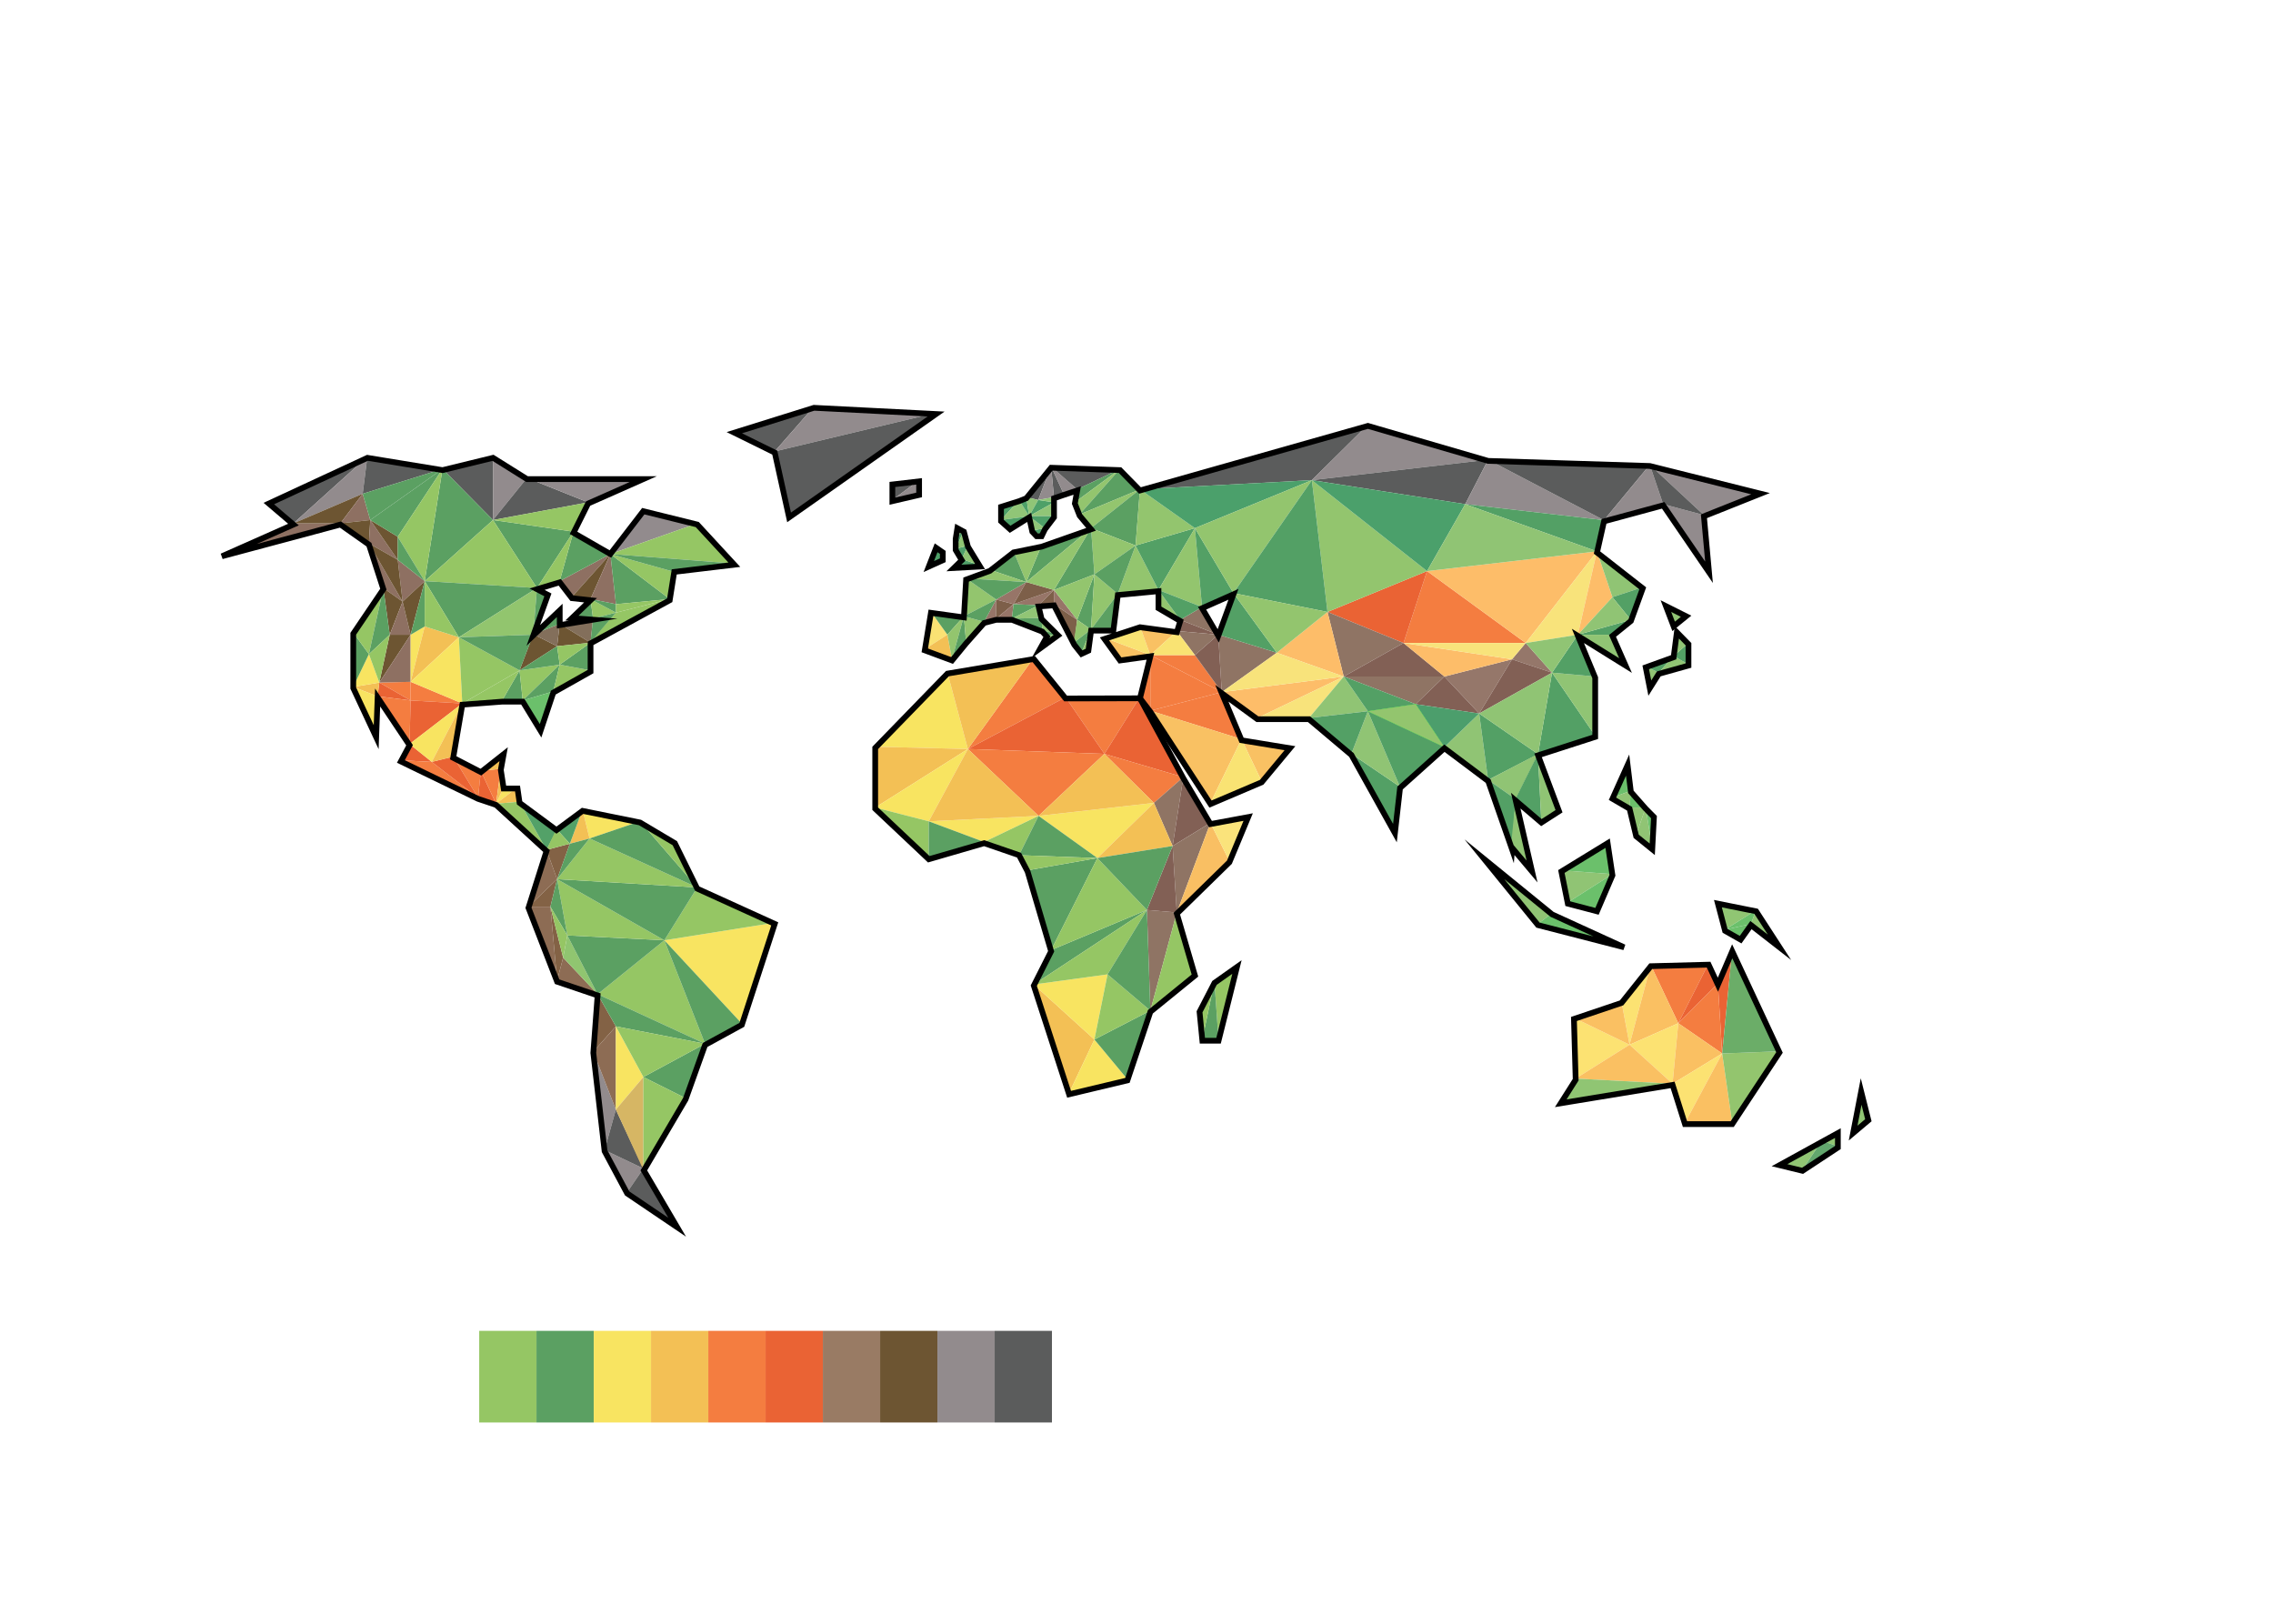 <?xml version="1.0" encoding="utf-8"?>
<!-- Generator: Adobe Illustrator 16.0.4, SVG Export Plug-In . SVG Version: 6.00 Build 0)  -->
<!DOCTYPE svg PUBLIC "-//W3C//DTD SVG 1.1//EN" "http://www.w3.org/Graphics/SVG/1.1/DTD/svg11.dtd">
<svg version="1.1" id="Layer_1" xmlns="http://www.w3.org/2000/svg" xmlns:xlink="http://www.w3.org/1999/xlink" x="0px" y="0px"
	 width="595.279px" height="425.199px" viewBox="0 0 595.279 425.199" enable-background="new 0 0 595.279 425.199"
	 xml:space="preserve">
<g id="Dessert">
	<polygon fill="#F47D40" points="107.538,183.423 99.337,178.736 107.538,178.547 	"/>
	<polygon fill="#F47D40" points="121.063,184.214 107.538,183.423 107.538,178.547 	"/>
	<polygon fill="#EA6334" points="98.886,182.334 107.538,183.423 99.337,178.736 	"/>
	<polygon fill="#F47D40" points="107.248,194.839 107.538,183.423 98.886,182.334 	"/>
	<polygon fill="#EA6334" points="121.063,184.214 107.248,194.839 107.538,183.423 	"/>
	<polygon fill="#EA6334" points="104.977,199.086 113.072,199.512 107.248,194.839 	"/>
	<polygon fill="#F47D40" points="125.931,201.882 118.678,198.126 125.199,208.882 	"/>
	<polygon fill="#F47D40" points="125.199,208.882 104.977,199.086 113.072,199.512 	"/>
	<polygon fill="#EA6334" points="118.678,198.126 113.072,199.512 125.199,208.882 	"/>
	<polygon fill="#EA6334" points="129.908,210.465 125.199,208.882 125.931,201.882 	"/>
	<polygon fill="#F47D40" points="373.729,149.548 367.563,168.382 399.563,168.382 	"/>
	<polygon fill="#F47D40" points="301.265,171.548 298.537,182.548 301.265,186.104 	"/>
	<polygon fill="#EA6334" points="373.729,149.548 347.66,160.249 367.563,168.382 	"/>
	<polygon fill="#F47D40" points="447.459,252.299 432.318,252.697 439.528,267.943 	"/>
	<polygon fill="#EA6334" points="449.896,257.549 451.021,275.865 453.646,248.799 	"/>
	<polygon fill="#EA6334" points="439.528,267.943 449.896,257.549 447.459,252.299 	"/>
	<polygon fill="#F47D40" points="451.021,275.865 449.896,257.549 439.528,267.943 	"/>
	<polygon fill="#F47D40" points="279.062,182.592 270.73,172.266 253.48,196.139 	"/>
	<polygon fill="#F47D40" points="289.23,197.415 298.537,182.548 279.062,182.592 	"/>
	<polygon fill="#EA6334" points="298.537,182.548 289.23,197.415 309.901,203.502 	"/>
	<polygon fill="#EA6334" points="279.062,182.592 289.23,197.415 253.48,196.139 	"/>
	<polygon fill="#F47D40" points="271.99,213.648 253.48,196.139 289.23,197.415 	"/>
	<polygon fill="#F47D40" points="319.977,181.238 301.265,186.104 301.265,171.548 	"/>
	<polygon fill="#F47D40" points="301.265,171.548 319.977,181.238 312.934,171.548 	"/>
	<polygon fill="#F47D40" points="325.146,193.548 319.977,181.238 301.265,186.104 	"/>
	<polygon fill="#F47D40" points="302.2,210.25 309.901,203.502 289.23,197.415 	"/>
	<polygon fill="#F47D40" points="131.146,201.298 125.931,201.882 129.908,210.465 	"/>
</g>
<g id="Arctic">
	<polygon fill="#928B8D" points="158.332,301.148 161.286,290.564 155.378,275.402 	"/>
	<polygon fill="#928B8D" points="164.246,312.204 168.496,305.988 158.332,301.148 	"/>
	<polygon fill="#5B5C5C" points="177.334,321.051 168.496,305.988 164.246,312.204 	"/>
	<polygon fill="#5B5C5C" points="161.286,290.564 158.332,301.148 168.496,305.988 	"/>
	<polygon fill="#5B5C5C" points="115.889,122.798 129.107,119.574 129.107,136.173 	"/>
	<polygon fill="#928B8D" points="138.022,125.153 129.107,136.173 129.107,119.574 	"/>
	<polygon fill="#5B5C5C" points="154.007,131.548 129.107,136.173 138.022,125.153 	"/>
	<polygon fill="#928B8D" points="168.456,125.153 138.022,125.153 154.007,131.548 	"/>
	<polygon fill="#5B5C5C" points="275.271,122.173 268.771,130.173 271.896,130.923 	"/>
	<polygon fill="#5B5C5C" points="278.562,129.298 275.271,122.173 276.021,130.173 	"/>
	<polygon fill="#928B8D" points="275.271,122.173 271.896,130.923 276.021,130.173 	"/>
	<polygon fill="#928B8D" points="282.102,128.132 278.562,129.298 275.271,122.173 	"/>
	<polygon fill="#5B5C5C" points="293.312,122.798 275.271,122.173 282.102,128.132 	"/>
	<polygon fill="#5B5C5C" points="192.302,112.995 202.894,118.208 213.16,106.477 	"/>
	<polygon fill="#928B8D" points="245.146,108.106 213.16,106.477 202.894,118.208 	"/>
	<polygon fill="#5B5C5C" points="206.642,135.173 202.894,118.208 245.146,108.106 	"/>
	<polygon fill="#5B5C5C" points="358.229,111.217 298.537,128.132 343.563,125.736 	"/>
	<polygon fill="#928B8D" points="389.729,120.383 358.229,111.217 343.563,125.736 	"/>
	<polygon fill="#5B5C5C" points="383.729,132.017 343.563,125.736 389.729,120.383 	"/>
	<polygon fill="#928B8D" points="420.063,136.217 389.729,120.383 383.729,132.017 	"/>
	<polygon fill="#5B5C5C" points="432.063,121.717 420.063,136.217 389.729,120.383 	"/>
	<polygon fill="#5B5C5C" points="233.691,126.548 233.691,130.923 240.697,125.736 	"/>
	<polygon fill="#928B8D" points="240.697,129.298 240.697,125.736 233.691,130.923 	"/>
	<polygon fill="#928B8D" points="168.456,133.548 159.848,145.076 182.596,137.048 	"/>
	<polygon fill="#928B8D" points="435.563,132.017 420.063,136.217 432.063,121.717 	"/>
	<polygon fill="#928B8D" points="461.063,128.967 432.063,121.717 446.229,134.882 	"/>
	<polygon fill="#928B8D" points="447.563,149.548 435.563,132.017 446.229,134.882 	"/>
	<polygon fill="#5B5C5C" points="446.229,134.882 432.063,121.717 435.563,132.017 	"/>
	<polygon fill="#5B5C5C" points="70.392,131.548 76.848,137.048 96.214,119.574 	"/>
	<polygon fill="#928B8D" points="94.985,129.298 76.848,137.048 96.214,119.574 	"/>
	<polygon fill="#5B5C5C" points="115.889,122.798 94.985,129.298 96.214,119.574 	"/>
</g>
<g id="Mountain">
	<polygon fill="#8D6C54" points="138.396,237.424 143.118,222.549 145.896,230.219 	"/>
	<polygon fill="#836245" points="149.242,220.938 145.896,230.219 143.118,222.549 	"/>
	<polygon fill="#836245" points="144.146,237.424 138.396,237.424 145.896,230.219 	"/>
	<polygon fill="#8D6C54" points="145.896,256.762 138.396,237.424 144.146,237.424 	"/>
	<polygon fill="#836245" points="144.146,237.424 145.896,256.762 147.48,250.76 	"/>
	<polygon fill="#836245" points="155.378,275.402 156.5,260.348 161.286,268.768 	"/>
	<polygon fill="#8D6C54" points="161.286,290.564 155.378,275.402 161.286,268.768 	"/>
	<polygon fill="#8E7062" points="58.096,145.361 76.848,137.048 89.144,137.048 	"/>
	<polygon fill="#6D5532" points="89.144,137.048 94.985,129.298 76.848,137.048 	"/>
	<polygon fill="#8E7062" points="96.969,136.173 89.144,137.048 94.985,129.298 	"/>
	<polygon fill="#6D5532" points="96.611,142.308 96.969,136.173 89.144,137.048 	"/>
	<polygon fill="#8E7062" points="104.169,146.601 96.611,142.308 96.969,136.173 	"/>
	<polygon fill="#6D5532" points="104.169,140.558 104.169,146.601 96.969,136.173 	"/>
	<polygon fill="#8E7062" points="105.437,157.548 104.169,146.601 111.229,152.174 	"/>
	<polygon fill="#8E7062" points="96.611,142.308 100.39,153.979 105.437,157.548 	"/>
	<polygon fill="#6D5532" points="104.169,146.601 96.611,142.308 105.437,157.548 	"/>
	<polygon fill="#6D5532" points="102.063,166.215 100.39,153.979 105.437,157.548 	"/>
	<polygon fill="#8E7062" points="107.538,166.215 105.437,157.548 102.063,166.215 	"/>
	<polygon fill="#6D5532" points="105.437,157.548 107.538,166.215 111.229,152.174 	"/>
	<polygon fill="#6D5532" points="99.337,178.736 102.063,166.215 107.538,166.215 	"/>
	<polygon fill="#8E7062" points="107.538,178.547 99.337,178.736 107.538,166.215 	"/>
	<polygon fill="#8E7062" points="149.771,156.332 146.578,152.174 159.848,145.076 	"/>
	<polygon fill="#6D5532" points="154.646,156.868 149.771,156.332 159.848,145.076 	"/>
	<polygon fill="#8E7062" points="161.312,158.208 154.646,156.868 159.848,145.076 	"/>
	<polygon fill="#836F5B" points="146.578,163.382 154.646,168.298 155.313,161.965 	"/>
	<polygon fill="#6D5532" points="145.896,169.215 154.646,168.298 146.578,163.382 	"/>
	<polygon fill="#6D5532" points="136.063,175.548 145.896,169.215 139.658,166.081 	"/>
	<polygon fill="#836F5B" points="145.896,169.215 146.578,163.382 139.658,166.081 	"/>
	<polygon fill="#977568" points="260.888,161.996 257.725,162.824 260.888,156.987 	"/>
	<polygon fill="#7D5F49" points="260.888,156.987 265.439,158.211 260.888,161.996 	"/>
	<polygon fill="#977568" points="271.99,158.501 265.439,158.211 276.021,154.502 	"/>
	<polygon fill="#7D5F49" points="276.021,158.211 276.021,154.502 271.99,158.501 	"/>
	<polygon fill="#977568" points="265.439,158.211 268.771,152.423 260.888,156.987 	"/>
	<polygon fill="#7D5F49" points="276.021,154.502 268.771,152.423 265.439,158.211 	"/>
	<polygon fill="#7D5F49" points="281.318,168.618 282.102,162.31 276.021,158.211 	"/>
	<polygon fill="#977568" points="276.021,154.502 276.021,158.211 282.102,162.31 	"/>
	<polygon fill="#8F7464" points="309.901,203.502 302.2,210.25 307.1,221.529 	"/>
	<polygon fill="#8F7464" points="308.188,238.947 300.368,238.285 301.265,264.645 	"/>
	<polygon fill="#826055" points="316.998,215.482 307.1,221.529 309.901,203.502 	"/>
	<polygon fill="#8F7464" points="308.188,238.947 307.1,221.529 316.998,215.482 	"/>
	<polygon fill="#826055" points="300.368,238.285 307.1,221.529 308.188,238.947 	"/>
	<polygon fill="#8F7464" points="347.66,160.249 351.913,177.161 367.563,168.382 	"/>
	<polygon fill="#95776A" points="378.261,177.161 387.381,186.841 395.979,172.647 	"/>
	<polygon fill="#95776A" points="399.563,168.382 395.979,172.647 406.466,176.15 	"/>
	<polygon fill="#826055" points="351.913,177.161 378.261,177.161 367.563,168.382 	"/>
	<polygon fill="#8F7464" points="378.261,177.161 370.748,184.403 351.913,177.161 	"/>
	<polygon fill="#826055" points="387.381,186.841 370.748,184.403 378.261,177.161 	"/>
	<polygon fill="#826055" points="309.09,162.31 308.188,165.241 319.041,166.199 	"/>
	<polygon fill="#8F7464" points="314.804,158.965 319.041,166.199 309.09,162.31 	"/>
	<polygon fill="#8F7464" points="319.977,181.238 319.041,166.199 334.385,170.923 	"/>
	<polygon fill="#8F7464" points="319.041,166.199 308.188,165.241 312.934,171.548 	"/>
	<polygon fill="#826055" points="312.934,171.548 319.977,181.238 319.041,166.199 	"/>
	<polygon fill="#8D6C54" points="147.48,250.76 145.896,256.762 156.5,260.348 	"/>
	<polygon fill="#977568" points="264.998,161.996 260.888,161.996 265.439,158.211 	"/>
	<polygon fill="#826055" points="387.381,186.841 406.466,176.15 395.979,172.647 	"/>
</g>
<g id="Savannah">
	<polygon fill="#F3C055" points="98.886,182.334 92.504,179.881 99.337,178.736 	"/>
	<polygon fill="#FCE272" points="432.318,252.697 424.658,262.311 426.762,273.574 	"/>
	<polygon fill="#FDBD69" points="418.229,144.382 373.729,149.548 399.563,168.382 	"/>
	<polygon fill="#F8E37B" points="413.229,166.215 418.229,144.382 399.563,168.382 	"/>
	<polygon fill="#FDBD69" points="422.28,156.382 418.229,144.382 413.229,166.215 	"/>
	<polygon fill="#FDBD69" points="395.979,172.647 367.563,168.382 378.261,177.161 	"/>
	<polygon fill="#FDBD69" points="334.385,170.923 347.66,160.249 351.913,177.161 	"/>
	<polygon fill="#FCE272" points="412.192,266.516 412.644,282.436 426.762,273.574 	"/>
	<polygon fill="#FAC062" points="424.658,262.311 412.192,266.516 426.762,273.574 	"/>
	<polygon fill="#FAC062" points="439.528,267.943 432.318,252.697 426.762,273.574 	"/>
	<polygon fill="#FCE272" points="438.026,283.787 439.528,267.943 426.762,273.574 	"/>
	<polygon fill="#FAC062" points="412.644,282.436 426.762,273.574 438.026,283.787 	"/>
	<polygon fill="#FAC062" points="451.021,275.865 439.528,267.943 438.026,283.787 	"/>
	<polygon fill="#FCE272" points="441.271,294.049 438.026,283.787 451.021,275.865 	"/>
	<polygon fill="#FAC062" points="453.646,294.049 451.021,275.865 441.271,294.049 	"/>
	<polygon fill="#F8E37B" points="367.563,168.382 399.563,168.382 395.979,172.647 	"/>
	<polygon fill="#F9C163" points="289.23,167.004 293.312,172.647 301.265,171.548 	"/>
	<polygon fill="#F9E373" points="298.537,163.941 289.23,167.004 301.265,171.548 	"/>
	<polygon fill="#F9C163" points="308.188,165.241 298.537,163.941 301.265,171.548 	"/>
	<polygon fill="#F9E373" points="312.934,171.548 301.265,171.548 308.188,165.241 	"/>
	<polygon fill="#FDBD69" points="329.282,188.023 319.977,181.238 351.913,177.161 	"/>
	<polygon fill="#F8E37B" points="319.977,181.238 334.385,170.923 351.913,177.161 	"/>
	<polygon fill="#F8E37B" points="329.282,188.023 342.793,188.023 351.913,177.161 	"/>
	<polygon fill="#F9C163" points="325.146,193.548 316.998,210.25 301.265,186.104 	"/>
	<polygon fill="#F9C163" points="337.813,195.624 325.146,193.548 330.396,204.546 	"/>
	<polygon fill="#F9E373" points="325.146,193.548 316.998,210.25 330.396,204.546 	"/>
	<polygon fill="#FAE273" points="242.18,169.999 248.11,166.199 243.793,160.17 	"/>
	<polygon fill="#F3C055" points="249.319,172.647 242.18,169.999 248.11,166.199 	"/>
	<polygon fill="#F8E461" points="248.11,176.081 229.198,195.54 253.48,196.139 	"/>
	<polygon fill="#F3C055" points="270.73,172.266 248.11,176.081 253.48,196.139 	"/>
	<polygon fill="#F3C055" points="229.198,195.54 229.198,211.465 253.48,196.139 	"/>
	<polygon fill="#F8E461" points="243.23,215.074 253.48,196.139 229.198,211.465 	"/>
	<polygon fill="#F3C055" points="270.73,257.797 279.973,286.24 286.616,272.211 	"/>
	<polygon fill="#F8E461" points="290.061,255.152 286.616,272.211 270.73,257.797 	"/>
	<polygon fill="#F8E461" points="295.248,282.602 279.973,286.24 286.616,272.211 	"/>
	<polygon fill="#F8E461" points="271.99,213.648 243.23,215.074 257.725,220.486 	"/>
	<polygon fill="#F8E461" points="302.2,210.25 271.99,213.648 287.396,224.697 	"/>
	<polygon fill="#F3C055" points="289.23,197.415 271.99,213.648 302.2,210.25 	"/>
	<polygon fill="#F3C055" points="253.48,196.139 271.99,213.648 243.23,215.074 	"/>
	<polygon fill="#F9BF63" points="316.998,215.482 308.188,238.947 321.96,225.477 	"/>
	<polygon fill="#FAE37B" points="326.875,213.648 316.998,215.482 321.96,225.477 	"/>
	<polygon fill="#F3C055" points="302.2,210.25 287.396,224.697 307.1,221.529 	"/>
	<polygon fill="#F8E461" points="202.894,241.615 194.278,268.053 173.989,246.227 	"/>
	<polygon fill="#F8E461" points="107.538,166.215 107.538,178.547 111.229,164.048 	"/>
	<polygon fill="#F3C055" points="120.168,166.882 107.538,178.547 111.229,164.048 	"/>
	<polygon fill="#F8E461" points="121.063,184.214 107.538,178.547 120.168,166.882 	"/>
	<polygon fill="#F8E461" points="92.504,179.881 99.337,178.736 96.611,171.298 	"/>
	<polygon fill="#F8E461" points="98.509,192.73 92.504,179.881 98.886,182.334 	"/>
	<polygon fill="#F8E461" points="113.072,199.512 107.248,194.839 121.063,184.214 	"/>
	<polygon fill="#F3C055" points="118.678,198.126 121.063,184.214 113.072,199.512 	"/>
	<polygon fill="#F3C055" points="131.896,197.176 125.931,201.882 131.146,201.298 	"/>
	<polygon fill="#F8E461" points="131.896,206.173 129.908,210.465 135.521,206.173 	"/>
	<polygon fill="#F3C055" points="136.063,209.923 129.908,210.465 135.521,206.173 	"/>
	<polygon fill="#F8E461" points="161.286,290.564 161.286,268.768 168.496,282.035 	"/>
	<polygon fill="#D6B664" points="168.496,306.361 168.496,282.035 161.286,290.564 	"/>
	<polygon fill="#F8E461" points="152.553,212.021 154.396,219.562 167.615,215.074 	"/>
	<polygon fill="#F3C055" points="154.396,219.562 149.242,220.938 152.553,212.021 	"/>
	<polygon fill="#F3C055" points="131.146,201.298 129.908,210.465 131.896,206.173 	"/>
</g>
<g id="Grassland">
	<polygon fill="#90C570" points="156.5,260.348 148.583,244.953 147.48,250.76 	"/>
	<polygon fill="#53A168" points="152.553,212.021 145.722,217.07 149.242,220.938 	"/>
	<polygon fill="#4EA068" points="262.146,132.423 262.146,136.173 266.896,130.923 	"/>
	<polygon fill="#90C577" points="269.521,135.173 262.146,136.173 266.896,130.923 	"/>
	<polygon fill="#4EA068" points="268.771,130.173 266.896,130.923 269.521,135.173 	"/>
	<polygon fill="#4EA068" points="264.521,138.298 262.146,136.173 269.521,135.173 	"/>
	<polygon fill="#90C577" points="271.896,130.923 268.771,130.173 269.521,135.173 	"/>
	<polygon fill="#4EA068" points="276.021,131.548 271.896,130.923 269.521,135.173 	"/>
	<polygon fill="#90C577" points="276.021,131.548 269.521,135.173 276.021,135.173 	"/>
	<polygon fill="#90C577" points="272.771,140.111 271.459,140.111 270.334,138.923 	"/>
	<polygon fill="#4EA068" points="273.646,138.298 272.771,140.111 270.334,138.923 	"/>
	<polygon fill="#90C577" points="276.021,131.548 276.021,130.173 271.896,130.923 	"/>
	<polygon fill="#5BA062" points="281.48,131.548 282.102,128.132 293.312,122.798 	"/>
	<polygon fill="#93C56E" points="282.73,134.715 281.48,131.548 293.312,122.798 	"/>
	<polygon fill="#5BA062" points="298.537,128.132 293.312,122.798 282.73,134.715 	"/>
	<polygon fill="#93C56E" points="298.537,128.132 282.73,134.715 285.73,138.298 	"/>
	<polygon fill="#5BA062" points="297.393,142.848 298.537,128.132 285.73,138.298 	"/>
	<polygon fill="#93C56E" points="303.376,154.502 292.731,155.513 297.393,142.848 	"/>
	<polygon fill="#53A065" points="312.934,138.298 297.393,142.848 303.376,154.502 	"/>
	<polygon fill="#93C56E" points="298.537,128.132 312.934,138.298 297.393,142.848 	"/>
	<polygon fill="#93C56E" points="286.616,150.388 285.73,138.298 297.393,142.848 	"/>
	<polygon fill="#5BA062" points="282.102,162.31 285.73,164.828 286.616,150.388 	"/>
	<polygon fill="#93C56E" points="292.731,155.513 285.73,164.828 286.616,150.388 	"/>
	<polygon fill="#5BA062" points="297.393,142.848 286.616,150.388 292.731,155.513 	"/>
	<polygon fill="#5BA062" points="276.021,154.502 285.73,138.298 286.616,150.388 	"/>
	<polygon fill="#93C56E" points="282.102,162.31 276.021,154.502 286.616,150.388 	"/>
	<polygon fill="#5BA062" points="291.562,164.828 285.73,164.828 292.731,155.513 	"/>
	<polygon fill="#5BA062" points="272.771,142.848 285.73,138.298 268.771,152.423 	"/>
	<polygon fill="#93C56E" points="276.021,154.502 268.771,152.423 285.73,138.298 	"/>
	<polygon fill="#93C56E" points="265.439,144.343 272.771,142.848 268.771,152.423 	"/>
	<polygon fill="#5BA062" points="259.222,149.18 268.771,152.423 265.439,144.343 	"/>
	<polygon fill="#93C56E" points="253.004,151.46 259.222,149.18 268.771,152.423 	"/>
	<polygon fill="#93C56E" points="252.428,161.362 253.004,151.46 260.888,156.987 	"/>
	<polygon fill="#5BA062" points="268.771,152.423 260.888,156.987 253.004,151.46 	"/>
	<polygon fill="#5BA062" points="243.793,160.17 252.428,161.362 248.11,166.199 	"/>
	<polygon fill="#93C56E" points="252.428,161.362 249.319,172.647 248.11,166.199 	"/>
	<polygon fill="#5BA062" points="253.004,168.156 249.319,172.647 252.428,161.362 	"/>
	<polygon fill="#93C56E" points="257.725,162.824 252.428,161.362 253.004,168.156 	"/>
	<polygon fill="#5BA062" points="260.888,156.987 257.725,162.824 252.428,161.362 	"/>
	<polygon fill="#4EA068" points="245.146,143.132 243.23,148.048 246.896,146.4 	"/>
	<polygon fill="#8FC473" points="246.896,144.343 245.146,143.132 246.896,146.4 	"/>
	<polygon fill="#8FC473" points="252.428,138.923 250.713,138.004 250.27,140.798 	"/>
	<polygon fill="#50A16A" points="252.428,138.923 250.27,140.798 250.27,143.715 	"/>
	<polygon fill="#50A16A" points="250.27,143.715 251.875,146.4 253.48,142.848 	"/>
	<polygon fill="#50A16A" points="249.812,148.736 251.875,146.4 256.658,148.048 	"/>
	<polygon fill="#5BA062" points="264.998,161.996 271.99,158.501 265.439,158.211 	"/>
	<polygon fill="#91C575" points="272.771,161.815 264.998,161.996 271.99,158.501 	"/>
	<polygon fill="#5BA062" points="272.96,165.086 264.998,161.996 272.771,161.815 	"/>
	<polygon fill="#91C575" points="277.064,166.067 272.771,161.815 272.96,165.086 	"/>
	<polygon fill="#91C575" points="272.471,169.424 277.064,166.067 274.162,166.396 	"/>
	<polygon fill="#5BA062" points="272.96,165.086 274.162,166.396 277.064,166.067 	"/>
	<polygon fill="#93C56E" points="285.73,164.828 281.18,168.344 282.102,162.31 	"/>
	<polygon fill="#5BA062" points="283.23,170.923 281.18,168.344 285.73,164.828 	"/>
	<polygon fill="#93C56E" points="285.021,170.09 283.23,170.923 285.73,164.828 	"/>
	<polygon fill="#4BA06B" points="343.563,125.736 298.537,128.132 312.934,138.298 	"/>
	<polygon fill="#53A065" points="383.729,132.017 418.229,144.382 420.063,136.217 	"/>
	<polygon fill="#93C56E" points="314.804,158.965 312.934,138.298 303.376,154.502 	"/>
	<polygon fill="#93C56E" points="303.376,158.965 309.09,162.31 303.376,154.502 	"/>
	<polygon fill="#53A065" points="314.804,158.965 309.09,162.31 303.376,154.502 	"/>
	<polygon fill="#53A065" points="323.018,155.317 312.934,138.298 314.804,158.965 	"/>
	<polygon fill="#93C56E" points="343.563,125.736 323.018,155.317 312.934,138.298 	"/>
	<polygon fill="#93C56E" points="347.66,160.249 373.729,149.548 343.563,125.736 	"/>
	<polygon fill="#53A065" points="323.018,155.317 343.563,125.736 347.66,160.249 	"/>
	<polygon fill="#4BA06B" points="383.729,132.017 373.729,149.548 343.563,125.736 	"/>
	<polygon fill="#90C474" points="418.229,144.382 383.729,132.017 373.729,149.548 	"/>
	<polygon fill="#90C474" points="430.99,174.439 432.063,179.883 434.411,176.15 	"/>
	<polygon fill="#53A065" points="438.301,171.795 430.99,174.439 434.411,176.15 	"/>
	<polygon fill="#90C474" points="442.188,173.973 438.301,171.795 434.411,176.15 	"/>
	<polygon fill="#53A065" points="442.188,168.382 438.301,171.795 442.188,173.973 	"/>
	<polygon fill="#90C474" points="439.146,165.263 438.301,171.795 442.188,168.382 	"/>
	<polygon fill="#90C474" points="436.278,158.406 438.301,163.708 441.563,161.057 	"/>
	<polygon fill="#90C474" points="430.213,153.754 418.229,144.382 422.28,156.382 	"/>
	<polygon fill="#53A065" points="427.103,162.31 422.28,156.382 430.213,153.754 	"/>
	<polygon fill="#53A065" points="422.28,166.215 413.229,166.215 427.103,162.31 	"/>
	<polygon fill="#90C474" points="422.28,156.382 413.229,166.215 427.103,162.31 	"/>
	<polygon fill="#90C474" points="425.701,173.973 413.229,166.215 422.28,166.215 	"/>
	<polygon fill="#53A065" points="334.385,170.923 323.018,155.317 319.041,166.199 	"/>
	<polygon fill="#90C474" points="378.261,195.624 389.729,204.237 387.381,186.841 	"/>
	<polygon fill="#90C474" points="342.793,188.023 358.229,186.242 351.913,177.161 	"/>
	<polygon fill="#93C56E" points="323.018,155.317 334.385,170.923 347.66,160.249 	"/>
	<polygon fill="#90C573" points="412.644,282.436 408.738,288.594 438.026,283.787 	"/>
	<polygon fill="#93C56E" points="466.021,275.299 451.021,275.865 453.646,294.049 	"/>
	<polygon fill="#6BAD68" points="453.646,248.799 451.021,275.865 466.021,275.299 	"/>
	<polygon fill="#6BC06B" points="426.245,200.037 422.28,208.858 427.103,207.054 	"/>
	<polygon fill="#90C474" points="426.762,211.465 427.103,207.054 422.28,208.858 	"/>
	<polygon fill="#6BC06B" points="430.99,211.465 426.762,211.465 427.103,207.054 	"/>
	<polygon fill="#90C474" points="428.488,218.682 426.762,211.465 430.99,211.465 	"/>
	<polygon fill="#90C474" points="432.7,222.09 428.488,218.682 430.99,211.465 	"/>
	<polygon fill="#6BC06B" points="433.145,213.648 430.99,211.465 432.7,222.09 	"/>
	<polygon fill="#90C474" points="408.896,227.904 410.59,236.324 422.28,228.906 	"/>
	<polygon fill="#6BC06B" points="421.015,220.486 408.896,227.904 422.28,228.906 	"/>
	<polygon fill="#6BC06B" points="418.229,238.33 410.59,236.324 422.28,228.906 	"/>
	<polygon fill="#90C474" points="388.737,224.697 402.771,241.938 406.466,239.131 	"/>
	<polygon fill="#6BC06B" points="425.335,247.752 402.771,241.938 406.466,239.131 	"/>
	<polygon fill="#90C573" points="449.896,236.324 451.771,243.441 459.908,238.33 	"/>
	<polygon fill="#6BC06B" points="458.555,241.938 451.771,243.441 459.908,238.33 	"/>
	<polygon fill="#90C573" points="466.021,247.752 458.555,241.938 459.908,238.33 	"/>
	<polygon fill="#6BC06B" points="455.84,245.748 451.771,243.441 458.555,241.938 	"/>
	<polygon fill="#53A065" points="402.797,197.484 387.381,186.841 389.729,204.237 	"/>
	<polygon fill="#53A065" points="417.755,192.656 406.466,176.15 402.797,197.484 	"/>
	<polygon fill="#90C474" points="417.755,177.161 406.466,176.15 417.755,192.656 	"/>
	<polygon fill="#53A065" points="413.229,166.215 406.466,176.15 417.755,177.161 	"/>
	<polygon fill="#90C474" points="413.229,166.215 399.563,168.382 406.466,176.15 	"/>
	<polygon fill="#90C573" points="466.021,304.811 472.062,306.282 477.106,298.715 	"/>
	<polygon fill="#90C573" points="481.311,300.188 481.311,296.402 477.106,298.715 	"/>
	<polygon fill="#62A66D" points="472.062,306.282 481.311,300.188 477.106,298.715 	"/>
	<polygon fill="#90C573" points="487.406,285.516 485.305,296.402 489.298,293.039 	"/>
	<polygon fill="#95C664" points="318.052,257.076 319.117,272.211 323.94,252.91 	"/>
	<polygon fill="#5BA062" points="314.88,272.211 318.052,257.076 319.117,272.211 	"/>
	<polygon fill="#95C664" points="314.142,264.643 314.88,272.211 318.052,257.076 	"/>
	<polygon fill="#90C474" points="396.924,209.259 389.729,204.237 402.843,197.392 	"/>
	<polygon fill="#53A065" points="403.665,215.098 396.852,209.281 402.771,197.415 	"/>
	<polygon fill="#90C474" points="408.283,212.123 402.771,197.415 403.665,215.098 	"/>
	<polygon fill="#90C474" points="387.381,186.841 402.797,197.484 406.466,176.15 	"/>
	<polygon fill="#53A065" points="395.979,222.09 389.729,204.237 396.924,209.259 	"/>
	<polygon fill="#90C474" points="401.223,227.904 395.73,221.379 396.924,209.259 	"/>
	<polygon fill="#53A065" points="353.907,197.392 365.305,217.857 366.646,206.036 	"/>
	<polygon fill="#90C474" points="358.229,186.242 353.907,197.392 366.646,206.036 	"/>
	<polygon fill="#00FF00" stroke="#00FF00" stroke-width="0.1" stroke-miterlimit="10" points="370.748,184.403 358.229,186.242 
		378.261,195.624 	"/>
	<polygon fill="#53A065" points="370.748,184.403 351.913,177.161 358.229,186.242 	"/>
	<polygon fill="#4C9E6C" points="378.261,195.624 387.381,186.841 370.748,184.403 	"/>
	<polygon fill="#53A065" points="366.646,206.036 378.261,195.624 358.229,186.242 	"/>
	<polygon fill="#53A065" points="342.793,188.023 353.907,197.392 358.229,186.242 	"/>
	<polygon fill="#5BA062" points="269.105,227.904 275.271,248.799 287.396,224.697 	"/>
	<polygon fill="#95C664" points="229.198,211.465 243.23,224.697 243.23,215.074 	"/>
	<polygon fill="#5BA062" points="257.725,220.486 243.23,215.074 243.23,224.697 	"/>
	<polygon fill="#5BA062" points="300.368,238.285 275.271,248.799 270.73,257.797 	"/>
	<polygon fill="#95C664" points="290.061,255.152 300.368,238.285 270.73,257.797 	"/>
	<polygon fill="#95C664" points="301.265,264.645 312.934,255.152 308.188,238.947 	"/>
	<polygon fill="#5BA062" points="286.616,272.211 301.265,264.645 295.248,282.602 	"/>
	<polygon fill="#95C664" points="290.061,255.152 301.265,264.645 286.616,272.211 	"/>
	<polygon fill="#5BA062" points="300.368,238.285 301.265,264.645 290.061,255.152 	"/>
	<polygon fill="#95C664" points="266.875,223.938 257.725,220.486 271.99,213.648 	"/>
	<polygon fill="#5BA062" points="287.396,224.697 271.99,213.648 266.875,223.938 	"/>
	<polygon fill="#95C664" points="269.105,227.904 287.396,224.697 266.875,223.938 	"/>
	<polygon fill="#95C664" points="300.368,238.285 287.396,224.697 275.271,248.799 	"/>
	<polygon fill="#5BA062" points="300.368,238.285 307.1,221.529 287.396,224.697 	"/>
	<polygon fill="#95C664" points="182.596,232.393 173.989,246.227 202.894,241.615 	"/>
	<polygon fill="#95C664" points="192.302,147.568 159.848,145.076 182.596,137.048 	"/>
	<polygon fill="#5BA062" points="140.634,153.979 129.107,136.173 150.188,139.223 	"/>
	<polygon fill="#5BA062" points="159.848,145.076 146.578,152.174 150.188,139.223 	"/>
	<polygon fill="#95C664" points="140.634,153.979 146.578,152.174 150.188,139.223 	"/>
	<polygon fill="#5BA062" points="111.229,152.174 115.889,122.798 129.107,136.173 	"/>
	<polygon fill="#95C664" points="140.634,153.979 111.229,152.174 129.107,136.173 	"/>
	<polygon fill="#95C664" points="154.007,131.548 150.188,139.223 129.107,136.173 	"/>
	<polygon fill="#5BA062" points="96.969,136.173 104.169,140.558 115.889,122.798 	"/>
	<polygon fill="#95C664" points="111.229,152.174 104.169,140.558 115.889,122.798 	"/>
	<polygon fill="#5BA062" points="94.985,129.298 96.969,136.173 115.889,122.798 	"/>
	<polygon fill="#5BA062" points="104.169,146.601 111.229,152.174 104.169,140.558 	"/>
	<polygon fill="#5BA062" points="111.229,164.048 111.229,152.174 107.538,166.215 	"/>
	<polygon fill="#95C664" points="120.168,166.882 121.063,184.214 136.063,175.548 	"/>
	<polygon fill="#5BA062" points="111.229,152.174 120.168,166.882 140.634,153.979 	"/>
	<polygon fill="#95C664" points="111.229,164.048 120.168,166.882 111.229,152.174 	"/>
	<polygon fill="#92C56E" points="139.647,166.215 120.168,166.882 140.634,153.979 	"/>
	<polygon fill="#5BA062" points="136.063,175.548 139.647,166.215 120.168,166.882 	"/>
	<polygon fill="#5BA062" points="131.521,183.423 136.896,183.423 136.063,175.548 	"/>
	<polygon fill="#95C664" points="121.063,184.214 131.521,183.423 136.063,175.548 	"/>
	<polygon fill="#95C664" points="146.578,174.048 136.063,175.548 136.896,183.423 	"/>
	<polygon fill="#5BA062" points="144.896,181.048 136.896,183.423 146.578,174.048 	"/>
	<polygon fill="#6BC06B" points="141.557,191.048 136.896,183.423 144.896,181.048 	"/>
	<polygon fill="#95C664" points="154.646,175.548 146.578,174.048 144.896,181.048 	"/>
	<polygon fill="#5BA062" points="154.646,168.298 146.578,174.048 154.646,175.548 	"/>
	<polygon fill="#5BA062" points="92.504,165.635 92.504,179.881 96.611,171.298 	"/>
	<polygon fill="#95C664" points="100.39,153.979 92.504,165.635 96.611,171.298 	"/>
	<polygon fill="#5BA062" points="102.063,166.215 96.611,171.298 100.39,153.979 	"/>
	<polygon fill="#95C664" points="102.063,166.215 96.611,171.298 99.337,178.736 	"/>
	<polygon fill="#5BA062" points="175.383,156.868 159.848,145.076 161.312,158.208 	"/>
	<polygon fill="#95C664" points="176.573,149.759 159.848,145.076 175.383,156.868 	"/>
	<polygon fill="#5BA062" points="192.302,147.568 176.573,149.759 159.848,145.076 	"/>
	<polygon fill="#5BA062" points="143.48,155.465 140.634,153.979 139.658,166.081 	"/>
	<polygon fill="#5BA062" points="146.578,163.382 139.658,166.081 146.578,159.528 	"/>
	<polygon fill="#5BA062" points="154.646,156.868 149.771,161.548 155.313,161.965 	"/>
	<polygon fill="#5BA062" points="146.578,174.048 145.896,169.215 136.063,175.548 	"/>
	<polygon fill="#95C664" points="154.646,168.298 145.896,169.215 146.578,174.048 	"/>
	<polygon fill="#95C664" points="161.312,160.43 154.646,156.868 155.313,161.965 	"/>
	<polygon fill="#95C664" points="175.383,156.868 154.396,168.298 161.312,160.43 	"/>
	<polygon fill="#5BA062" points="155.313,161.965 154.646,168.162 161.312,160.43 	"/>
	<polygon fill="#5BA062" points="161.312,158.208 161.312,160.43 154.646,156.868 	"/>
	<polygon fill="#95C664" points="175.383,156.868 161.312,158.208 161.312,160.43 	"/>
	<polygon fill="#95C664" points="143.118,222.549 136.063,209.923 129.908,210.465 	"/>
	<polygon fill="#53A168" points="145.896,217.199 136.063,209.923 143.118,222.549 	"/>
	<polygon fill="#95C664" points="156.5,260.348 173.989,246.227 184.65,273.322 	"/>
	<polygon fill="#5BA062" points="194.278,268.053 184.65,273.322 173.989,246.227 	"/>
	<polygon fill="#5BA062" points="148.583,244.953 156.5,260.348 173.989,246.227 	"/>
	<polygon fill="#95C664" points="145.896,230.219 148.583,244.953 173.989,246.227 	"/>
	<polygon fill="#5BA062" points="182.596,232.393 145.896,230.219 173.989,246.227 	"/>
	<polygon fill="#95C664" points="154.396,219.562 145.896,230.219 182.596,232.393 	"/>
	<polygon fill="#5BA062" points="167.615,215.074 154.396,219.562 182.596,232.393 	"/>
	<polygon fill="#95C664" points="176.723,220.486 182.596,232.393 167.615,215.074 	"/>
	<polygon fill="#5BA062" points="148.583,244.953 144.146,237.424 145.896,230.219 	"/>
	<polygon fill="#95C664" points="144.146,237.424 147.48,250.76 148.583,244.953 	"/>
	<polygon fill="#5BA062" points="161.286,268.768 184.65,273.322 156.5,260.348 	"/>
	<polygon fill="#5BA062" points="184.65,273.322 168.496,282.035 179.546,287.564 	"/>
	<polygon fill="#95C664" points="161.286,268.768 168.496,282.035 184.65,273.322 	"/>
	<polygon fill="#95C664" points="168.496,306.361 179.546,287.564 168.496,282.035 	"/>
	<polygon fill="#95C664" points="143.118,222.549 149.242,220.938 145.722,217.07 	"/>
	<polygon fill="#5BA062" points="145.896,230.219 149.242,220.938 154.396,219.562 	"/>
	<polygon fill="#93C56E" points="358.229,186.242 378.261,195.624 370.748,184.403 	"/>
	<polygon fill="#8FC473" points="252.428,138.923 250.27,143.715 253.48,142.848 	"/>
	<polygon fill="#8FC473" points="251.875,146.4 256.658,148.048 253.48,142.848 	"/>
	<polygon fill="#90C577" points="269.521,135.173 270.334,138.923 273.646,138.298 	"/>
	<polygon fill="#4EA068" points="276.021,135.173 273.646,138.298 269.521,135.173 	"/>
</g>
<g id="Outline">
	<g>
		<polygon fill="none" stroke="#000000" stroke-width="1.5" stroke-miterlimit="10" points="243.242,148.36 246.908,146.712 
			246.908,144.655 245.157,143.444 		"/>
		<polygon fill="none" stroke="#000000" stroke-width="1.5" stroke-miterlimit="10" points="253.492,143.16 252.439,139.235 
			250.724,138.316 250.281,141.11 250.281,144.027 251.886,146.712 249.812,148.736 256.669,148.36 		"/>
		<polygon fill="none" stroke="#000000" stroke-width="1.5" stroke-miterlimit="10" points="213.171,106.789 192.313,113.307 
			202.905,118.521 206.653,135.485 245.157,108.418 		"/>
		<polygon fill="none" stroke="#000000" stroke-width="1.5" stroke-miterlimit="10" points="240.708,129.61 240.708,126.048 
			233.703,126.86 233.703,131.235 		"/>
		<polygon fill="none" stroke="#000000" stroke-width="1.5" stroke-miterlimit="10" points="442.198,174.285 442.198,168.694 
			439.157,165.575 438.312,172.107 431.002,174.751 432.073,180.195 434.424,176.462 		"/>
		<polygon fill="none" stroke="#000000" stroke-width="1.5" stroke-miterlimit="10" points="441.573,161.369 436.288,158.718 
			438.312,164.02 		"/>
		<polygon fill="none" stroke="#000000" stroke-width="1.5" stroke-miterlimit="10" points="453.657,249.11 449.907,257.86 
			447.471,252.61 432.329,253.009 424.67,262.622 412.203,266.827 412.654,282.747 408.75,288.905 438.036,284.099 441.282,294.36 
			453.657,294.36 466.032,275.61 		"/>
		<polygon fill="none" stroke="#000000" stroke-width="1.5" stroke-miterlimit="10" points="427.113,207.366 426.258,200.349 
			422.29,209.17 426.773,211.777 428.5,218.993 432.713,222.401 433.156,213.96 431.002,211.777 		"/>
		<polygon fill="none" stroke="#000000" stroke-width="1.5" stroke-miterlimit="10" points="410.602,236.636 418.24,238.642 
			422.29,229.218 421.025,220.798 408.908,228.216 		"/>
		<polygon fill="none" stroke="#000000" stroke-width="1.5" stroke-miterlimit="10" points="406.477,239.442 388.748,225.009 
			402.781,242.249 425.346,248.063 		"/>
		<polygon fill="none" stroke="#000000" stroke-width="1.5" stroke-miterlimit="10" points="449.907,236.636 451.782,243.753 
			455.852,246.06 458.566,242.249 466.032,248.063 459.92,238.642 		"/>
		<polygon fill="none" stroke="#000000" stroke-width="1.5" stroke-miterlimit="10" points="466.032,305.121 472.072,306.595 
			481.322,300.498 481.322,296.714 477.116,299.026 		"/>
		<polygon fill="none" stroke="#000000" stroke-width="1.5" stroke-miterlimit="10" points="487.418,285.827 485.316,296.714 
			489.309,293.351 		"/>
		<polygon fill="none" stroke="#000000" stroke-width="1.5" stroke-miterlimit="10" points="314.152,264.954 314.891,272.522 
			319.129,272.522 323.951,253.222 318.062,257.388 		"/>
		<path fill="none" stroke="#000000" stroke-width="1.5" stroke-miterlimit="10" d="M395.742,221.69L395.742,221.69L395.742,221.69
			l0.247,0.711l0.029-0.381l5.215,6.195l-4.274-18.539l6.717,5.732l4.619-2.976l-5.486-14.638l0,0l14.957-4.828v-15.496
			l-4.524-10.946l12.473,7.757l-3.423-7.757l4.822-3.905l3.111-8.557l-11.984-9.372l1.835-8.165l15.499-4.199l12,17.53
			l-1.334-14.667l14.834-5.915l-29-7.25l-42.334-1.333l-31.5-9.167l-59.691,16.915l-5.226-5.333l-18.041-0.625l-6.5,8l-1.875,0.75
			l-4.75,1.5v3.75l2.375,2.125l5-3.125l0.812,3.75l1.125,1.188h1.312l0.875-1.812l2.375-3.125v-3.625v-1.375l2.541-0.875
			l3.539-1.167l-0.621,3.417l1.25,3.167l3,3.583l-12.959,4.549l-7.331,1.496l-6.219,4.837l-6.218,2.28l-0.576,9.902l-8.635-1.192
			l-1.613,9.828l7.141,2.648l3.685-4.491l4.721-5.333l3.163-0.828h4.11l7.962,3.09l1.202,1.311l-1.691,3.028l4.595-3.356
			l-4.294-4.252l-0.78-3.314l4.03-0.29l5.309,10.321l1.901,2.391l1.791-0.833l0.709-5.262h5.831l1.171-9.315l10.644-1.01v4.463
			l5.715,3.345l-0.902,2.931l-9.65-1.3l-9.308,3.062l4.082,5.644l7.952-1.1l-2.727,11l2.727,3.556l15.734,24.146l13.397-5.703
			l7.416-8.923l-12.666-2.075l-5.17-12.31l9.306,6.785h13.512l11.113,9.368l11.397,20.465l1.342-11.821l11.613-10.412l11.469,8.614
			L395.742,221.69z M314.814,159.277l8.215-3.647l-3.977,10.881L314.814,159.277z"/>
		<polygon fill="none" stroke="#000000" stroke-width="1.5" stroke-miterlimit="10" points="270.742,172.578 248.122,176.393 
			229.209,195.852 229.209,211.777 243.242,225.009 257.736,220.798 266.875,223.938 269.117,228.216 275.283,249.11 
			270.742,258.108 279.984,286.552 295.259,282.913 301.275,264.956 312.945,255.464 308.199,239.259 321.971,225.788 
			326.887,213.96 317.01,215.794 309.912,203.814 298.548,182.86 279.073,182.904 		"/>
		<path fill="none" stroke="#000000" stroke-width="1.5" stroke-miterlimit="10" d="M176.734,220.798l-9.106-5.412l-15.062-3.052
			l-6.831,5.048l-9.658-7.146l-0.542-3.75h-3.625l-0.75-4.875l0.75-4.123l-5.966,4.706l-7.253-3.755l2.386-13.913l10.458-0.791
			h5.375l4.66,7.625l3.34-10l9.75-5.5v-7.25l0.015-0.145l20.721-11.286l1.18-7.421l15.739-1.879l-9.706-10.521l-14.141-3.5
			l-8.619,11.217l-9.648-5.541l3.819-7.676l14.448-6.396h-30.434l-8.915-5.579L115.9,123.11l-19.674-3.224L70.403,131.86l6.456,5.5
			l-18.752,8.312l31.048-8.312l7.468,5.261l3.778,11.67l-7.886,11.656v14.246l6.005,12.85l0.376-10.396l8.362,12.505l-2.271,4.247
			l20.223,9.796l4.708,1.583l13.21,12.083l-4.723,14.875l7.5,19.338l10.604,3.587l-1.122,15.055l2.954,25.746l5.914,11.057
			l13.088,8.846l-8.729-14.875l10.94-18.61l5.104-14.242l9.627-5.27l8.615-26.438l-20.298-9.223L176.734,220.798z M146.589,152.486
			l3.193,4.158l4.875,0.536l-4.875,4.68l5.542,0.417l-8.735,1.417v-3.854l-6.92,6.553l0,0l3.822-10.615l-2.847-1.485
			L146.589,152.486z"/>
	</g>
</g>
<g id="Palette">
	<rect x="125.5" y="348.5" fill="#95C664" width="15" height="24"/>
	<rect x="140.5" y="348.5" fill="#5BA062" width="15" height="24"/>
	<rect x="155.5" y="348.5" fill="#F8E461" width="15" height="24"/>
	<rect x="170.5" y="348.5" fill="#F3C055" width="15" height="24"/>
	<rect x="185.5" y="348.5" fill="#F47D40" width="15" height="24"/>
	<rect x="200.5" y="348.5" fill="#EA6334" width="15" height="24"/>
	<rect x="215.5" y="348.5" fill="#997B64" width="15" height="24"/>
	<rect x="230.5" y="348.5" fill="#6D5532" width="15" height="24"/>
	<rect x="245.5" y="348.5" fill="#928B8D" width="15" height="24"/>
	<rect x="260.5" y="348.5" fill="#5B5C5C" width="15" height="24"/>
</g>
</svg>
